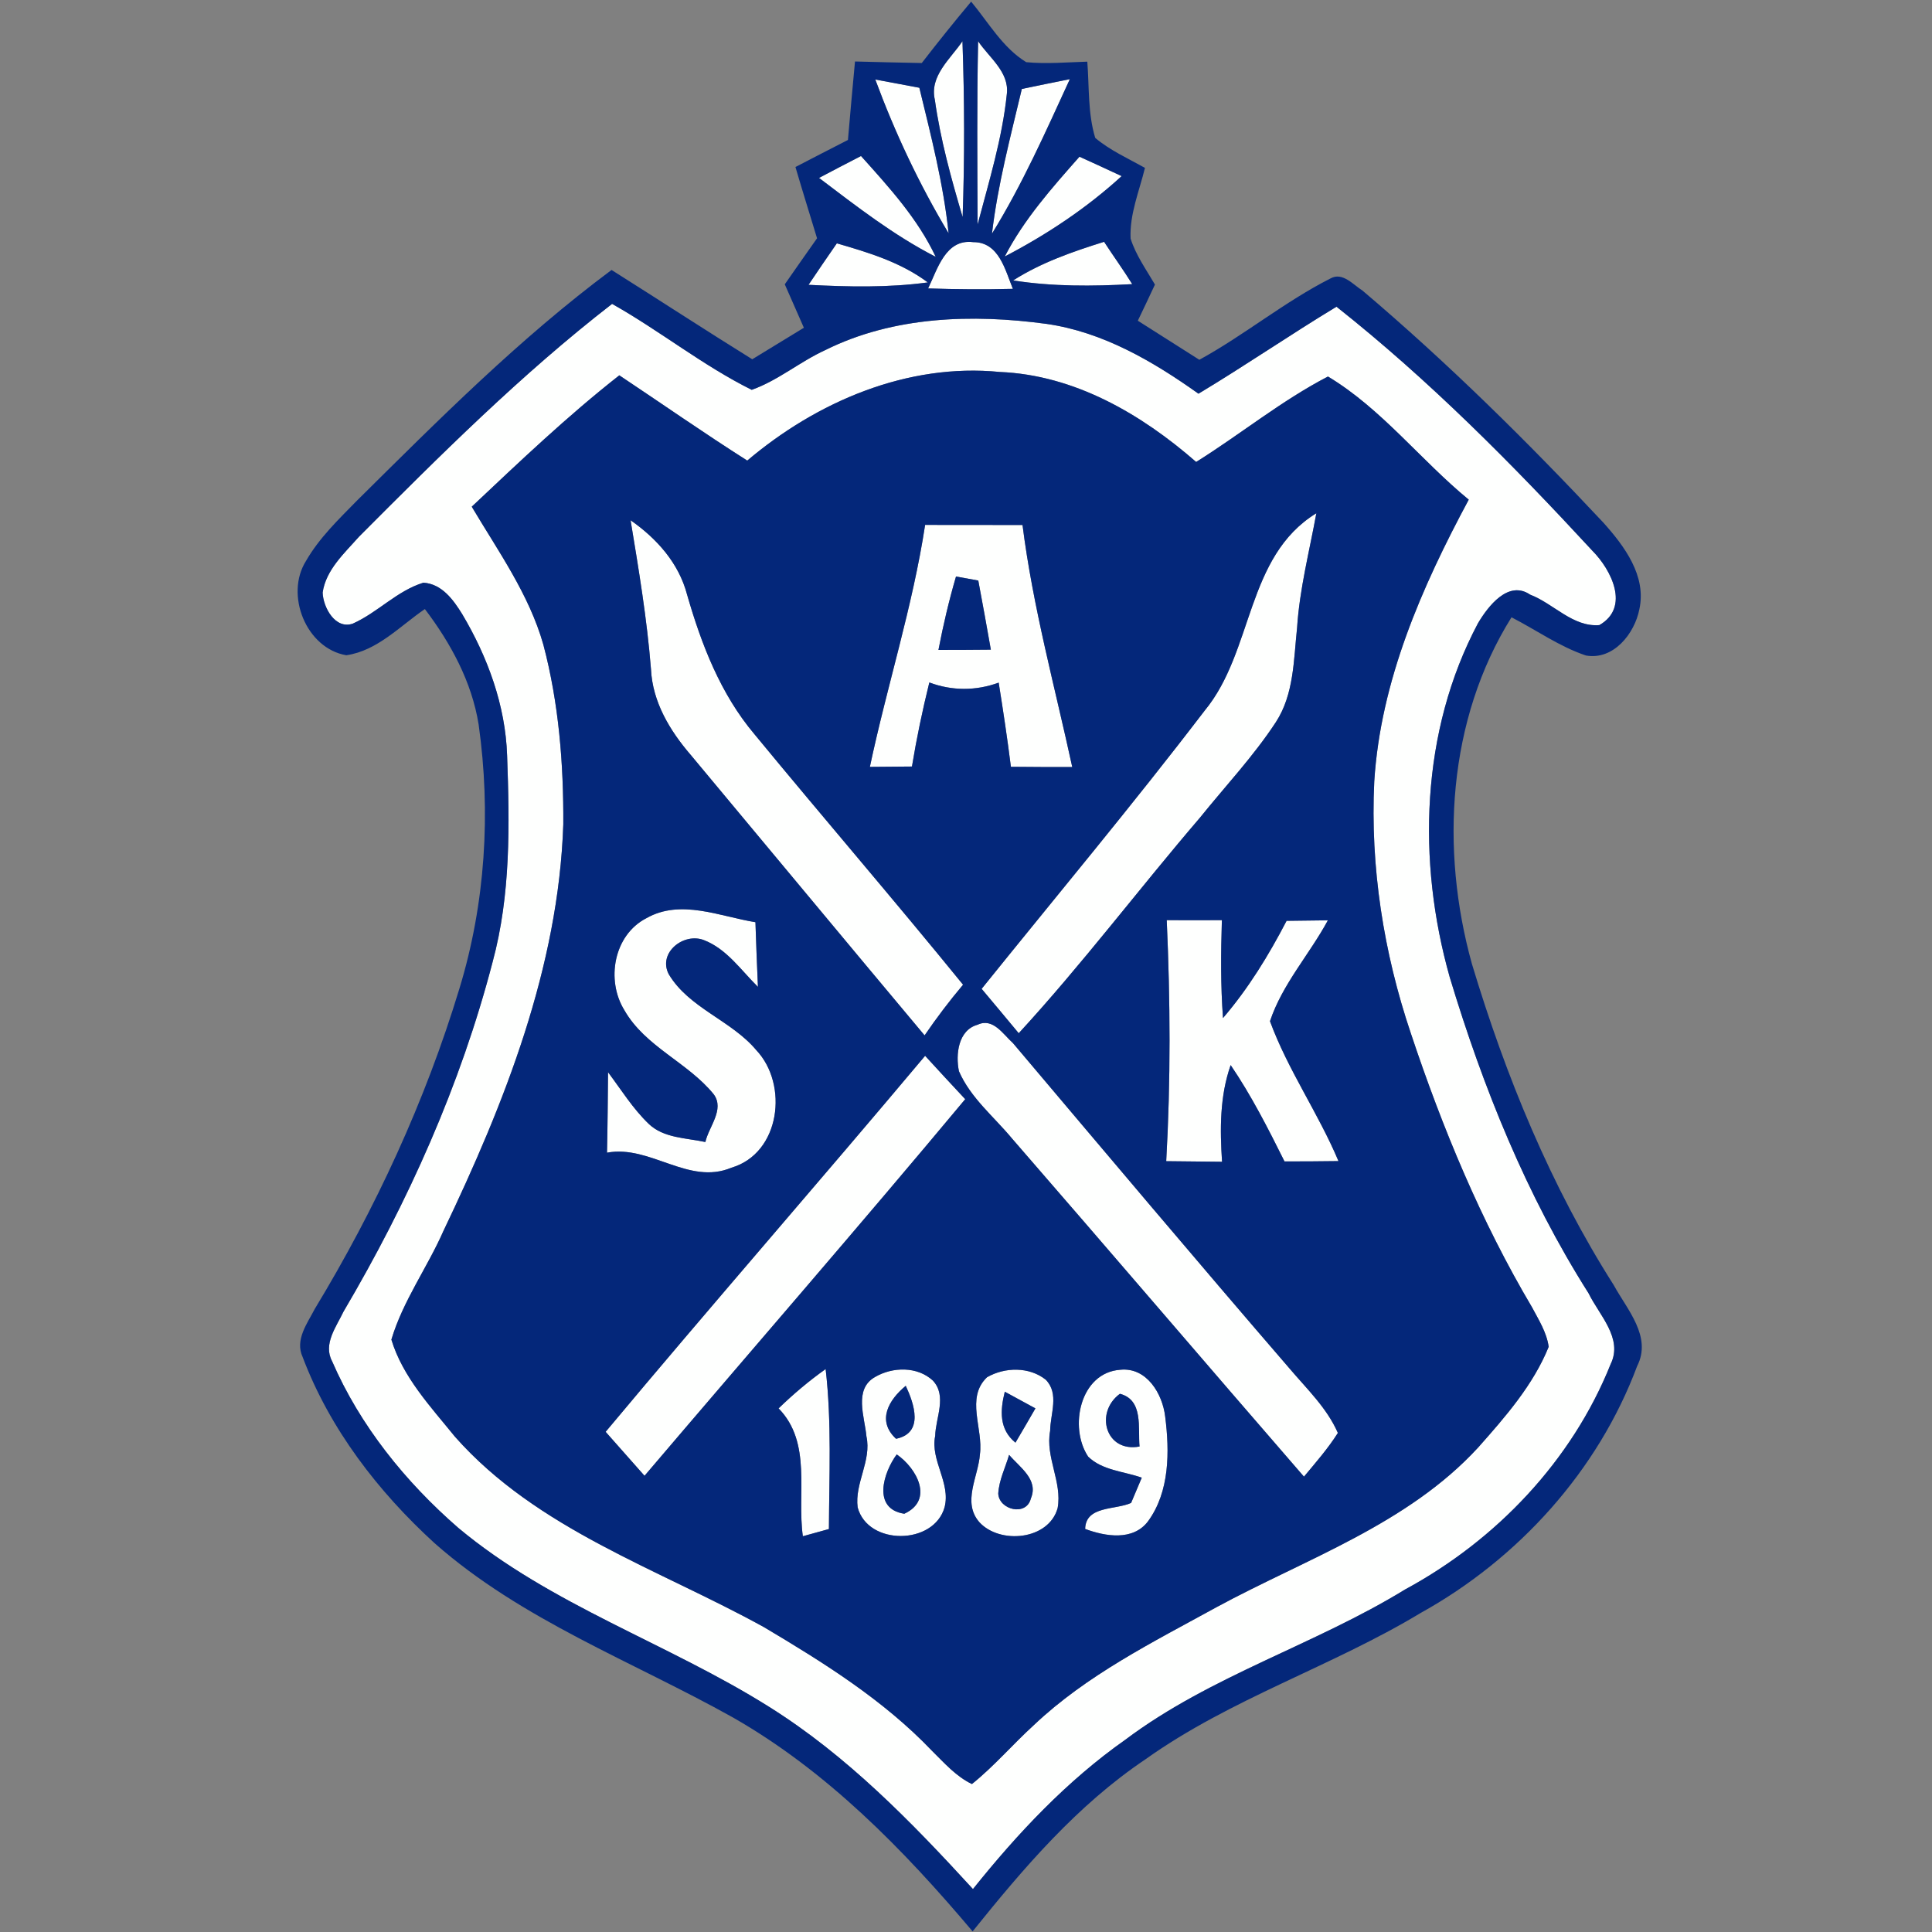 <?xml version="1.0" encoding="UTF-8"?>
<svg width="256px" height="256px" viewBox="0 0 256 256" version="1.1" xmlns="http://www.w3.org/2000/svg" xmlns:xlink="http://www.w3.org/1999/xlink">
    <rect x="0" y="0" width="256" height="256" fill="#808080" stroke="none"/>
    <!-- Generator: Sketch 51.3 (57544) - http://www.bohemiancoding.com/sketch -->
    <title>logo/asker</title>
    <desc>Created with Sketch.</desc>
    <defs></defs>
    <g id="logo/asker" stroke="none" stroke-width="1" fill="none" fill-rule="evenodd">
        <g id="asker" transform="translate(39, 0)" fill-rule="nonzero">
            <g id="#fefffeff" transform="translate(3.42, 4.551)" fill="#FEFFFE">
                <path d="M81.451,8.67 C80.721,5.507 83.526,3.254 85.111,0.91 C85.384,8.67 85.407,16.441 85.133,24.212 C83.617,19.103 82.192,13.949 81.451,8.67 Z" id="Shape"></path>
                <path d="M87.186,0.91 C88.645,3.072 91.324,4.995 90.994,7.885 C90.389,13.778 88.622,19.49 87.117,25.202 C87.083,17.101 87.015,9 87.186,0.91 Z" id="Shape"></path>
                <path d="M73.561,5.985 C75.499,6.337 77.449,6.702 79.398,7.077 C80.949,13.449 82.591,19.82 83.275,26.362 C79.398,19.9 76.172,13.05 73.561,5.985 Z" id="Shape"></path>
                <path d="M92.977,7.236 C95.087,6.793 97.219,6.36 99.339,5.939 C96.147,12.88 93.046,19.9 89.021,26.408 C89.785,19.922 91.472,13.585 92.977,7.236 Z" id="Shape"></path>
                <path d="M66.105,19.024 C67.952,18.045 69.81,17.078 71.668,16.122 C75.374,20.252 79.182,24.405 81.565,29.48 C76.001,26.635 71.064,22.778 66.105,19.024 Z" id="Shape"></path>
                <path d="M100.616,16.213 C102.486,17.055 104.344,17.92 106.203,18.785 C101.563,23.029 96.284,26.533 90.72,29.434 C93.262,24.508 96.968,20.343 100.616,16.213 Z" id="Shape"></path>
                <path d="M68.465,27.694 C72.672,28.911 76.959,30.208 80.516,32.87 C75.271,33.587 69.97,33.462 64.714,33.189 C65.945,31.346 67.199,29.525 68.465,27.694 Z" id="Shape"></path>
                <path d="M80.561,33.667 C81.804,31.107 82.876,27.068 86.536,27.534 C89.945,27.511 90.766,31.221 91.792,33.724 C88.052,33.815 84.301,33.792 80.561,33.667 Z" id="Shape"></path>
                <path d="M91.826,32.609 C95.531,30.242 99.704,28.797 103.877,27.489 C105.097,29.366 106.419,31.186 107.605,33.098 C102.338,33.394 97.048,33.428 91.826,32.609 Z" id="Shape"></path>
                <path d="M5.142,66.571 C15.871,55.808 26.656,45.033 38.685,35.715 C45.001,39.265 50.701,43.884 57.189,47.104 C60.7,45.852 63.585,43.361 66.96,41.825 C75.978,37.342 86.433,37.035 96.25,38.366 C103.706,39.435 110.342,43.315 116.384,47.616 C122.564,43.907 128.504,39.822 134.672,36.09 C146.94,45.796 157.987,56.957 168.579,68.426 C171.076,70.94 173.619,75.924 169.503,78.279 C165.98,78.564 163.437,75.423 160.325,74.24 C157.44,72.272 154.749,75.787 153.416,78.04 C145.834,92.319 145.332,109.579 149.676,124.928 C154.088,139.56 159.857,153.862 168.078,166.821 C169.48,169.711 172.684,172.783 170.996,176.208 C165.877,188.996 155.844,199.532 143.759,206.063 C131.787,213.413 118.003,217.475 106.705,225.963 C98.94,231.424 92.407,238.387 86.501,245.76 C78.35,236.863 69.821,228.09 59.515,221.628 C46.095,213.185 30.59,208.156 18.31,197.905 C11.31,191.818 5.279,184.354 1.585,175.821 C0.365,173.534 2.143,171.258 3.101,169.233 C11.652,154.738 18.618,139.207 22.86,122.891 C25.265,114.005 25.106,104.698 24.775,95.573 C24.558,88.917 22.198,82.5 18.824,76.823 C17.649,74.923 16.133,72.818 13.682,72.658 C10.17,73.739 7.639,76.607 4.321,78.086 C1.995,78.882 0.399,75.935 0.331,73.967 C0.764,70.952 3.215,68.756 5.142,66.571 Z M56.596,56.479 C50.861,52.838 45.297,48.947 39.642,45.181 C32.767,50.574 26.44,56.604 20.089,62.589 C23.589,68.483 27.682,74.194 29.575,80.862 C31.627,88.61 32.266,96.688 32.22,104.676 C31.582,123.62 24.444,141.619 16.349,158.527 C14.206,163.408 10.968,167.822 9.44,172.954 C10.945,177.926 14.662,181.862 17.866,185.822 C28.731,198.11 44.796,203.321 58.774,211.035 C66.709,215.745 74.667,220.718 81.074,227.442 C82.705,229.046 84.255,230.832 86.365,231.845 C89.306,229.478 91.769,226.588 94.551,224.051 C101.585,217.384 110.353,213.038 118.778,208.407 C130.647,201.978 144.078,197.439 153.438,187.255 C157.03,183.205 160.735,178.984 162.787,173.909 C162.525,171.998 161.465,170.337 160.576,168.664 C153.815,157.252 148.707,144.93 144.523,132.369 C140.908,121.663 139.13,110.296 139.677,98.998 C140.509,85.686 145.959,73.262 152.196,61.656 C145.822,56.422 140.646,49.607 133.543,45.34 C127.375,48.538 121.959,52.986 116.076,56.661 C108.791,50.301 99.955,45.147 90.07,44.737 C77.802,43.52 65.808,48.674 56.596,56.479 Z" id="Shape"></path>
                <path d="M117.205,89.611 C123.715,81.727 122.621,69.222 132.004,63.454 C131.08,68.506 129.781,73.5 129.45,78.632 C128.994,82.853 129.051,87.427 126.645,91.125 C123.681,95.653 119.953,99.601 116.567,103.811 C108.472,113.254 100.981,123.21 92.567,132.358 C90.937,130.389 89.295,128.432 87.653,126.475 C97.526,114.21 107.639,102.127 117.205,89.611 Z" id="Shape"></path>
                <path d="M41.136,64.387 C44.602,66.799 47.521,70.064 48.615,74.217 C50.519,80.839 53.05,87.404 57.542,92.729 C66.697,103.845 76.104,114.756 85.19,125.929 C83.378,128.08 81.679,130.321 80.094,132.642 C69.73,120.274 59.435,107.861 49.105,95.482 C46.335,92.262 44.043,88.462 43.838,84.116 C43.313,77.494 42.219,70.94 41.136,64.387 Z" id="Shape"></path>
                <path d="M80.162,65.001 C84.472,65.001 88.77,65.001 93.069,65.013 C94.437,75.856 97.344,86.414 99.659,97.087 C96.945,97.098 94.243,97.075 91.529,97.052 C91.062,93.321 90.503,89.611 89.91,85.902 C86.901,87.006 83.72,87.006 80.721,85.879 C79.809,89.566 79.034,93.275 78.418,97.018 C76.56,97.03 74.701,97.052 72.843,97.064 C75.112,86.335 78.509,75.856 80.162,65.001 Z M84.255,71.839 C83.321,75.036 82.557,78.29 81.93,81.567 C84.244,81.567 86.558,81.556 88.873,81.533 C88.337,78.473 87.778,75.423 87.208,72.374 C86.467,72.238 84.996,71.976 84.255,71.839 Z" id="Shape"></path>
                <path d="M43.234,117.111 C47.783,114.529 52.959,116.884 57.679,117.646 C57.77,120.502 57.884,123.358 58.01,126.214 C55.775,124.018 53.871,121.173 50.838,120.013 C48.17,118.989 44.75,121.674 46.175,124.507 C48.854,129.035 54.464,130.628 57.793,134.599 C62.08,139.139 60.997,148.264 54.498,150.175 C48.809,152.565 43.758,147.115 38.012,148.184 C38.092,144.634 38.114,141.073 38.149,137.523 C39.882,139.833 41.421,142.325 43.519,144.35 C45.514,146.273 48.49,146.216 51.044,146.773 C51.488,144.759 53.62,142.473 52.161,140.459 C48.729,136.215 43.085,134.167 40.315,129.308 C37.852,125.326 38.89,119.342 43.234,117.111 Z" id="Shape"></path>
                <path d="M112.177,117.373 C114.617,117.385 117.045,117.385 119.485,117.373 C119.349,121.697 119.314,126.02 119.634,130.344 C122.997,126.43 125.688,122.027 128.059,117.464 C129.883,117.441 131.708,117.419 133.532,117.396 C131.092,121.913 127.489,125.861 125.859,130.765 C128.23,137.227 132.266,142.95 134.934,149.299 C132.551,149.333 130.168,149.345 127.785,149.345 C125.608,144.976 123.396,140.618 120.648,136.579 C119.2,140.698 119.223,145.089 119.508,149.39 C117.034,149.367 114.571,149.345 112.109,149.311 C112.713,138.684 112.656,128.011 112.177,117.373 Z" id="Shape"></path>
                <path d="M87.117,131.231 C89.158,130.264 90.492,132.494 91.803,133.666 C103.98,148.07 116.122,162.497 128.447,176.777 C130.738,179.484 133.406,182.01 134.854,185.321 C133.543,187.392 131.924,189.235 130.362,191.113 C117.433,176.208 104.618,161.2 91.678,146.307 C89.272,143.406 86.171,140.914 84.643,137.387 C84.187,135.179 84.54,131.937 87.117,131.231 Z" id="Shape"></path>
                <path d="M80.162,135.35 C81.93,137.273 83.685,139.196 85.475,141.096 C71.486,157.878 57.143,174.353 42.983,190.999 C41.261,189.053 39.551,187.108 37.829,185.173 C51.796,168.448 66.15,152.041 80.162,135.35 Z" id="Shape"></path>
                <path d="M60.746,182.067 C62.696,180.178 64.771,178.426 66.982,176.856 C67.792,183.888 67.45,190.987 67.416,198.053 C66.264,198.372 65.113,198.69 63.961,199.009 C63.163,193.331 65.204,186.618 60.746,182.067 Z" id="Shape"></path>
                <path d="M73.538,177.903 C75.864,176.549 79.136,176.481 81.188,178.381 C83.104,180.429 81.553,183.296 81.496,185.719 C80.835,188.962 83.583,191.932 82.739,195.174 C81.325,200.203 72.581,200.283 71.224,195.186 C70.802,191.989 73.094,188.996 72.387,185.776 C72.159,183.205 70.665,179.519 73.538,177.903 Z M76.309,186.095 C80.048,185.333 78.703,181.441 77.597,179.075 C75.351,180.929 73.709,183.683 76.309,186.095 Z M76.4,188.166 C74.644,190.544 73.105,195.368 77.403,196.028 C81.382,194.196 79.034,189.975 76.4,188.166 Z" id="Shape"></path>
                <path d="M88.371,177.937 C90.731,176.583 93.958,176.526 96.147,178.267 C97.971,180.133 96.751,182.795 96.728,185.048 C96.067,188.53 98.359,191.829 97.72,195.288 C96.535,199.532 90.07,200.112 87.357,197.154 C85.031,194.503 87.208,191.124 87.425,188.154 C87.892,184.764 85.487,180.679 88.371,177.937 Z M92.134,186.607 C93.034,185.094 93.901,183.58 94.779,182.067 C93.422,181.328 92.065,180.588 90.72,179.86 C90.104,182.329 89.945,184.832 92.134,186.607 Z M91.29,188.223 C90.8,189.918 89.956,191.556 89.853,193.354 C89.956,195.527 93.593,196.415 94.175,194.002 C95.235,191.488 92.681,189.872 91.29,188.223 Z" id="Shape"></path>
                <path d="M101.768,188.462 C99.191,184.604 100.662,177.323 106.032,176.947 C109.521,176.594 111.618,180.133 111.972,183.148 C112.565,187.79 112.576,193.104 109.692,197.04 C107.708,199.657 104.048,199.043 101.369,198.042 C101.437,194.947 105.359,195.55 107.457,194.594 C107.936,193.479 108.403,192.364 108.871,191.249 C106.499,190.407 103.638,190.293 101.768,188.462 Z M108.574,187.119 C108.346,184.661 109.122,180.952 105.975,180.133 C102.589,182.613 104.082,187.961 108.574,187.119 Z" id="Shape"></path>
            </g>
            <g id="#04277aff" fill="#04277A">
                <path d="M83.138,8.351 C85.27,5.598 87.448,2.879 89.682,0.216 C91.985,2.981 93.844,6.315 96.979,8.238 C99.67,8.499 102.372,8.249 105.074,8.169 C105.336,11.537 105.131,15.007 106.123,18.273 C108.095,19.934 110.478,20.992 112.713,22.244 C111.961,25.327 110.661,28.388 110.809,31.607 C111.504,33.815 112.884,35.726 114.036,37.706 C113.294,39.31 112.531,40.903 111.767,42.496 C114.48,44.225 117.205,45.943 119.919,47.673 C125.904,44.396 131.206,39.982 137.294,36.898 C138.89,35.999 140.304,37.729 141.535,38.502 C152.811,48.06 163.357,58.47 173.459,69.257 C176.241,72.363 179.194,76.311 178.225,80.725 C177.598,83.957 174.793,87.506 171.145,86.858 C167.622,85.675 164.566,83.479 161.282,81.795 C152.8,95.369 151.819,112.56 156.038,127.727 C160.519,142.609 166.459,157.127 174.827,170.28 C176.606,173.545 179.924,177.095 177.928,181.02 C172.741,194.901 162.183,206.552 149.254,213.72 C137.454,220.843 124.057,225.075 112.793,233.108 C103.74,239.184 96.637,247.512 89.876,255.92 C80.71,245.055 70.574,234.689 58.124,227.578 C44.818,220.137 30.145,214.687 18.584,204.481 C11.105,197.655 4.697,189.338 1.106,179.826 C0.046,177.539 1.71,175.377 2.714,173.431 C10.774,160.131 17.353,145.897 21.868,131.015 C25.322,119.717 26.063,107.679 24.422,96.006 C23.521,90.362 20.728,85.22 17.296,80.703 C14.001,82.955 11.002,86.232 6.886,86.824 C1.562,85.914 -1.277,78.802 1.551,74.32 C3.306,71.27 5.872,68.813 8.312,66.321 C19.086,55.649 29.837,44.851 42.036,35.772 C48.262,39.697 54.43,43.725 60.678,47.605 C62.958,46.217 65.238,44.817 67.518,43.429 C66.675,41.506 65.831,39.595 64.987,37.672 C66.412,35.635 67.826,33.599 69.263,31.573 C68.305,28.422 67.325,25.281 66.401,22.13 C68.715,20.935 71.03,19.729 73.356,18.546 C73.664,15.076 73.96,11.605 74.291,8.146 C77.244,8.215 80.185,8.306 83.138,8.351 Z M84.871,13.221 C85.612,18.5 87.037,23.654 88.554,28.763 C88.827,20.992 88.805,13.221 88.531,5.461 C86.946,7.805 84.141,10.058 84.871,13.221 Z M90.606,5.461 C90.435,13.551 90.503,21.652 90.538,29.753 C92.042,24.041 93.81,18.33 94.414,12.436 C94.745,9.546 92.065,7.623 90.606,5.461 Z M76.981,10.536 C79.592,17.601 82.819,24.451 86.695,30.913 C86.011,24.371 84.369,18 82.819,11.628 C80.869,11.253 78.92,10.889 76.981,10.536 Z M96.398,11.787 C94.893,18.136 93.205,24.474 92.442,30.959 C96.466,24.451 99.567,17.431 102.76,10.49 C100.639,10.911 98.507,11.344 96.398,11.787 Z M69.525,23.575 C74.485,27.329 79.421,31.186 84.985,34.031 C82.602,28.956 78.794,24.804 75.089,20.673 C73.23,21.629 71.372,22.596 69.525,23.575 Z M104.037,20.764 C100.388,24.895 96.683,29.059 94.14,33.985 C99.704,31.084 104.983,27.58 109.623,23.336 C107.765,22.471 105.906,21.606 104.037,20.764 Z M71.885,32.245 C70.619,34.076 69.365,35.897 68.134,37.74 C73.39,38.013 78.692,38.138 83.936,37.422 C80.379,34.759 76.092,33.462 71.885,32.245 Z M83.982,38.218 C87.721,38.343 91.472,38.366 95.212,38.275 C94.186,35.772 93.365,32.063 89.956,32.085 C86.296,31.619 85.225,35.658 83.982,38.218 Z M95.246,37.16 C100.468,37.979 105.758,37.945 111.026,37.649 C109.84,35.738 108.517,33.917 107.297,32.04 C103.125,33.348 98.952,34.793 95.246,37.16 Z M8.562,71.122 C6.636,73.307 4.184,75.503 3.751,78.518 C3.819,80.486 5.416,83.433 7.741,82.637 C11.059,81.158 13.59,78.29 17.102,77.21 C19.553,77.369 21.07,79.474 22.244,81.374 C25.619,87.051 27.979,93.468 28.195,100.124 C28.526,109.249 28.686,118.556 26.28,127.442 C22.039,143.758 15.072,159.289 6.522,173.784 C5.564,175.809 3.785,178.085 5.005,180.372 C8.699,188.905 14.73,196.369 21.731,202.456 C34.01,212.708 49.516,217.737 62.935,226.179 C73.242,232.641 81.77,241.414 89.922,250.311 C95.828,242.938 102.361,235.975 110.125,230.514 C121.424,222.026 135.208,217.964 147.179,210.614 C159.264,204.083 169.298,193.547 174.417,180.759 C176.104,177.334 172.9,174.262 171.498,171.372 C163.278,158.413 157.509,144.111 153.096,129.479 C148.752,114.13 149.254,96.87 156.836,82.591 C158.17,80.338 160.861,76.823 163.745,78.791 C166.858,79.974 169.4,83.115 172.923,82.83 C177.039,80.475 174.496,75.492 172,72.977 C161.408,61.508 150.36,50.347 138.092,40.641 C131.924,44.373 125.984,48.458 119.805,52.167 C113.762,47.866 107.126,43.986 99.67,42.917 C89.853,41.586 79.398,41.893 70.38,46.376 C67.005,47.912 64.121,50.404 60.609,51.655 C54.122,48.435 48.421,43.816 42.105,40.266 C30.077,49.584 19.291,60.359 8.562,71.122 Z" id="Shape"></path>
                <path d="M60.016,61.03 C69.229,53.225 81.223,48.071 93.49,49.289 C103.375,49.698 112.211,54.852 119.497,61.212 C125.38,57.537 130.795,53.089 136.964,49.892 C144.066,54.158 149.243,60.974 155.616,66.207 C149.379,77.813 143.93,90.237 143.097,103.549 C142.55,114.847 144.329,126.214 147.943,136.92 C152.127,149.481 157.235,161.803 163.996,173.215 C164.885,174.888 165.946,176.549 166.208,178.46 C164.156,183.535 160.45,187.756 156.859,191.807 C147.498,201.99 134.068,206.529 122.199,212.958 C113.773,217.589 105.006,221.935 97.971,228.602 C95.189,231.14 92.727,234.03 89.785,236.396 C87.676,235.383 86.125,233.597 84.495,231.993 C78.087,225.269 70.129,220.297 62.194,215.586 C48.216,207.872 32.152,202.661 21.286,190.373 C18.082,186.414 14.366,182.477 12.861,177.505 C14.388,172.373 17.626,167.959 19.77,163.078 C27.865,146.17 35.002,128.171 35.64,109.227 C35.686,101.239 35.048,93.161 32.995,85.413 C31.103,78.746 27.01,73.034 23.509,67.14 C29.86,61.156 36.188,55.125 43.063,49.732 C48.718,53.498 54.281,57.39 60.016,61.03 Z M120.625,94.162 C111.06,106.678 100.947,118.761 91.073,131.026 C92.715,132.983 94.357,134.94 95.987,136.909 C104.401,127.761 111.892,117.806 119.987,108.362 C123.373,104.152 127.101,100.204 130.066,95.676 C132.471,91.978 132.414,87.404 132.87,83.183 C133.201,78.052 134.501,73.057 135.424,68.005 C126.041,73.774 127.136,86.278 120.625,94.162 Z M44.556,68.938 C45.639,75.492 46.734,82.045 47.258,88.667 C47.464,93.013 49.755,96.814 52.526,100.033 C62.855,112.412 73.151,124.826 83.514,137.193 C85.099,134.872 86.798,132.631 88.611,130.48 C79.524,119.307 70.118,108.396 60.963,97.28 C56.471,91.955 53.939,85.39 52.035,78.768 C50.941,74.615 48.022,71.35 44.556,68.938 Z M83.583,69.552 C81.93,80.407 78.532,90.886 76.263,101.615 C78.122,101.604 79.98,101.581 81.838,101.569 C82.454,97.826 83.229,94.117 84.141,90.431 C87.14,91.557 90.321,91.557 93.331,90.453 C93.924,94.162 94.482,97.872 94.95,101.604 C97.663,101.626 100.365,101.649 103.079,101.638 C100.764,90.965 97.857,80.407 96.489,69.564 C92.191,69.552 87.892,69.552 83.583,69.552 Z M46.654,121.663 C42.31,123.893 41.273,129.877 43.735,133.86 C46.506,138.718 52.149,140.766 55.581,145.01 C57.041,147.024 54.909,149.311 54.464,151.324 C51.91,150.767 48.934,150.824 46.939,148.901 C44.841,146.876 43.302,144.384 41.569,142.074 C41.535,145.624 41.512,149.185 41.432,152.735 C47.178,151.666 52.229,157.116 57.918,154.726 C64.417,152.815 65.5,143.69 61.213,139.15 C57.884,135.179 52.275,133.586 49.596,129.058 C48.17,126.225 51.591,123.54 54.259,124.564 C57.291,125.724 59.195,128.569 61.43,130.765 C61.305,127.909 61.191,125.053 61.099,122.197 C56.379,121.435 51.203,119.08 46.654,121.663 Z M115.598,121.924 C116.076,132.562 116.133,143.235 115.529,153.862 C117.992,153.896 120.454,153.919 122.929,153.941 C122.644,149.641 122.621,145.249 124.069,141.13 C126.816,145.169 129.028,149.527 131.206,153.896 C133.589,153.896 135.972,153.884 138.354,153.85 C135.687,147.502 131.651,141.778 129.279,135.316 C130.909,130.412 134.512,126.464 136.952,121.947 C135.128,121.97 133.304,121.993 131.479,122.015 C129.108,126.578 126.417,130.981 123.054,134.895 C122.735,130.571 122.769,126.248 122.906,121.924 C120.466,121.936 118.037,121.936 115.598,121.924 Z M90.538,135.782 C87.961,136.488 87.607,139.73 88.063,141.938 C89.591,145.465 92.692,147.957 95.098,150.858 C108.038,165.751 120.854,180.759 133.783,195.664 C135.345,193.786 136.964,191.943 138.275,189.872 C136.827,186.561 134.159,184.036 131.867,181.328 C119.542,167.049 107.4,152.622 95.223,138.217 C93.912,137.045 92.578,134.815 90.538,135.782 Z M83.583,139.901 C69.571,156.592 55.216,172.999 41.25,189.724 C42.971,191.659 44.682,193.604 46.403,195.55 C60.564,178.904 74.906,162.429 88.896,145.647 C87.106,143.747 85.35,141.824 83.583,139.901 Z M64.166,186.618 C68.624,191.169 66.583,197.882 67.382,203.56 C68.533,203.241 69.685,202.923 70.836,202.604 C70.87,195.538 71.212,188.439 70.403,181.407 C68.191,182.977 66.116,184.73 64.166,186.618 Z M76.959,182.454 C74.085,184.07 75.579,187.756 75.807,190.327 C76.514,193.547 74.222,196.54 74.644,199.737 C76.001,204.834 84.746,204.754 86.159,199.726 C87.003,196.483 84.255,193.513 84.917,190.271 C84.974,187.847 86.524,184.98 84.609,182.932 C82.557,181.032 79.284,181.1 76.959,182.454 Z M91.792,182.488 C88.907,185.23 91.313,189.315 90.845,192.705 C90.629,195.675 88.451,199.054 90.777,201.705 C93.49,204.663 99.955,204.083 101.141,199.839 C101.779,196.38 99.488,193.081 100.149,189.599 C100.172,187.346 101.392,184.684 99.567,182.818 C97.378,181.077 94.152,181.134 91.792,182.488 Z M105.188,193.013 C107.058,194.844 109.92,194.958 112.291,195.8 C111.824,196.915 111.356,198.03 110.877,199.145 C108.78,200.101 104.858,199.498 104.789,202.593 C107.468,203.594 111.128,204.208 113.112,201.591 C115.997,197.655 115.985,192.341 115.392,187.699 C115.039,184.684 112.941,181.146 109.452,181.498 C104.082,181.874 102.611,189.156 105.188,193.013 Z" id="Shape"></path>
                <path d="M87.676,76.39 C88.417,76.527 89.888,76.789 90.629,76.925 C91.199,79.974 91.757,83.024 92.293,86.084 C89.979,86.107 87.664,86.118 85.35,86.118 C85.977,82.842 86.741,79.588 87.676,76.39 Z" id="Shape"></path>
                <path d="M79.729,190.646 C77.13,188.234 78.771,185.481 81.017,183.626 C82.123,185.993 83.469,189.884 79.729,190.646 Z" id="Shape"></path>
                <path d="M95.554,191.158 C93.365,189.383 93.525,186.88 94.14,184.411 C95.486,185.139 96.842,185.879 98.199,186.618 C97.321,188.132 96.455,189.645 95.554,191.158 Z" id="Shape"></path>
                <path d="M111.995,191.67 C107.503,192.512 106.009,187.164 109.395,184.684 C112.542,185.503 111.767,189.212 111.995,191.67 Z" id="Shape"></path>
                <path d="M79.82,192.717 C82.454,194.526 84.803,198.747 80.824,200.579 C76.525,199.919 78.065,195.095 79.82,192.717 Z" id="Shape"></path>
                <path d="M94.71,192.774 C96.101,194.423 98.655,196.039 97.595,198.554 C97.013,200.966 93.376,200.078 93.274,197.905 C93.376,196.107 94.22,194.469 94.71,192.774 Z" id="Shape"></path>
            </g>
        </g>
    </g>
</svg>